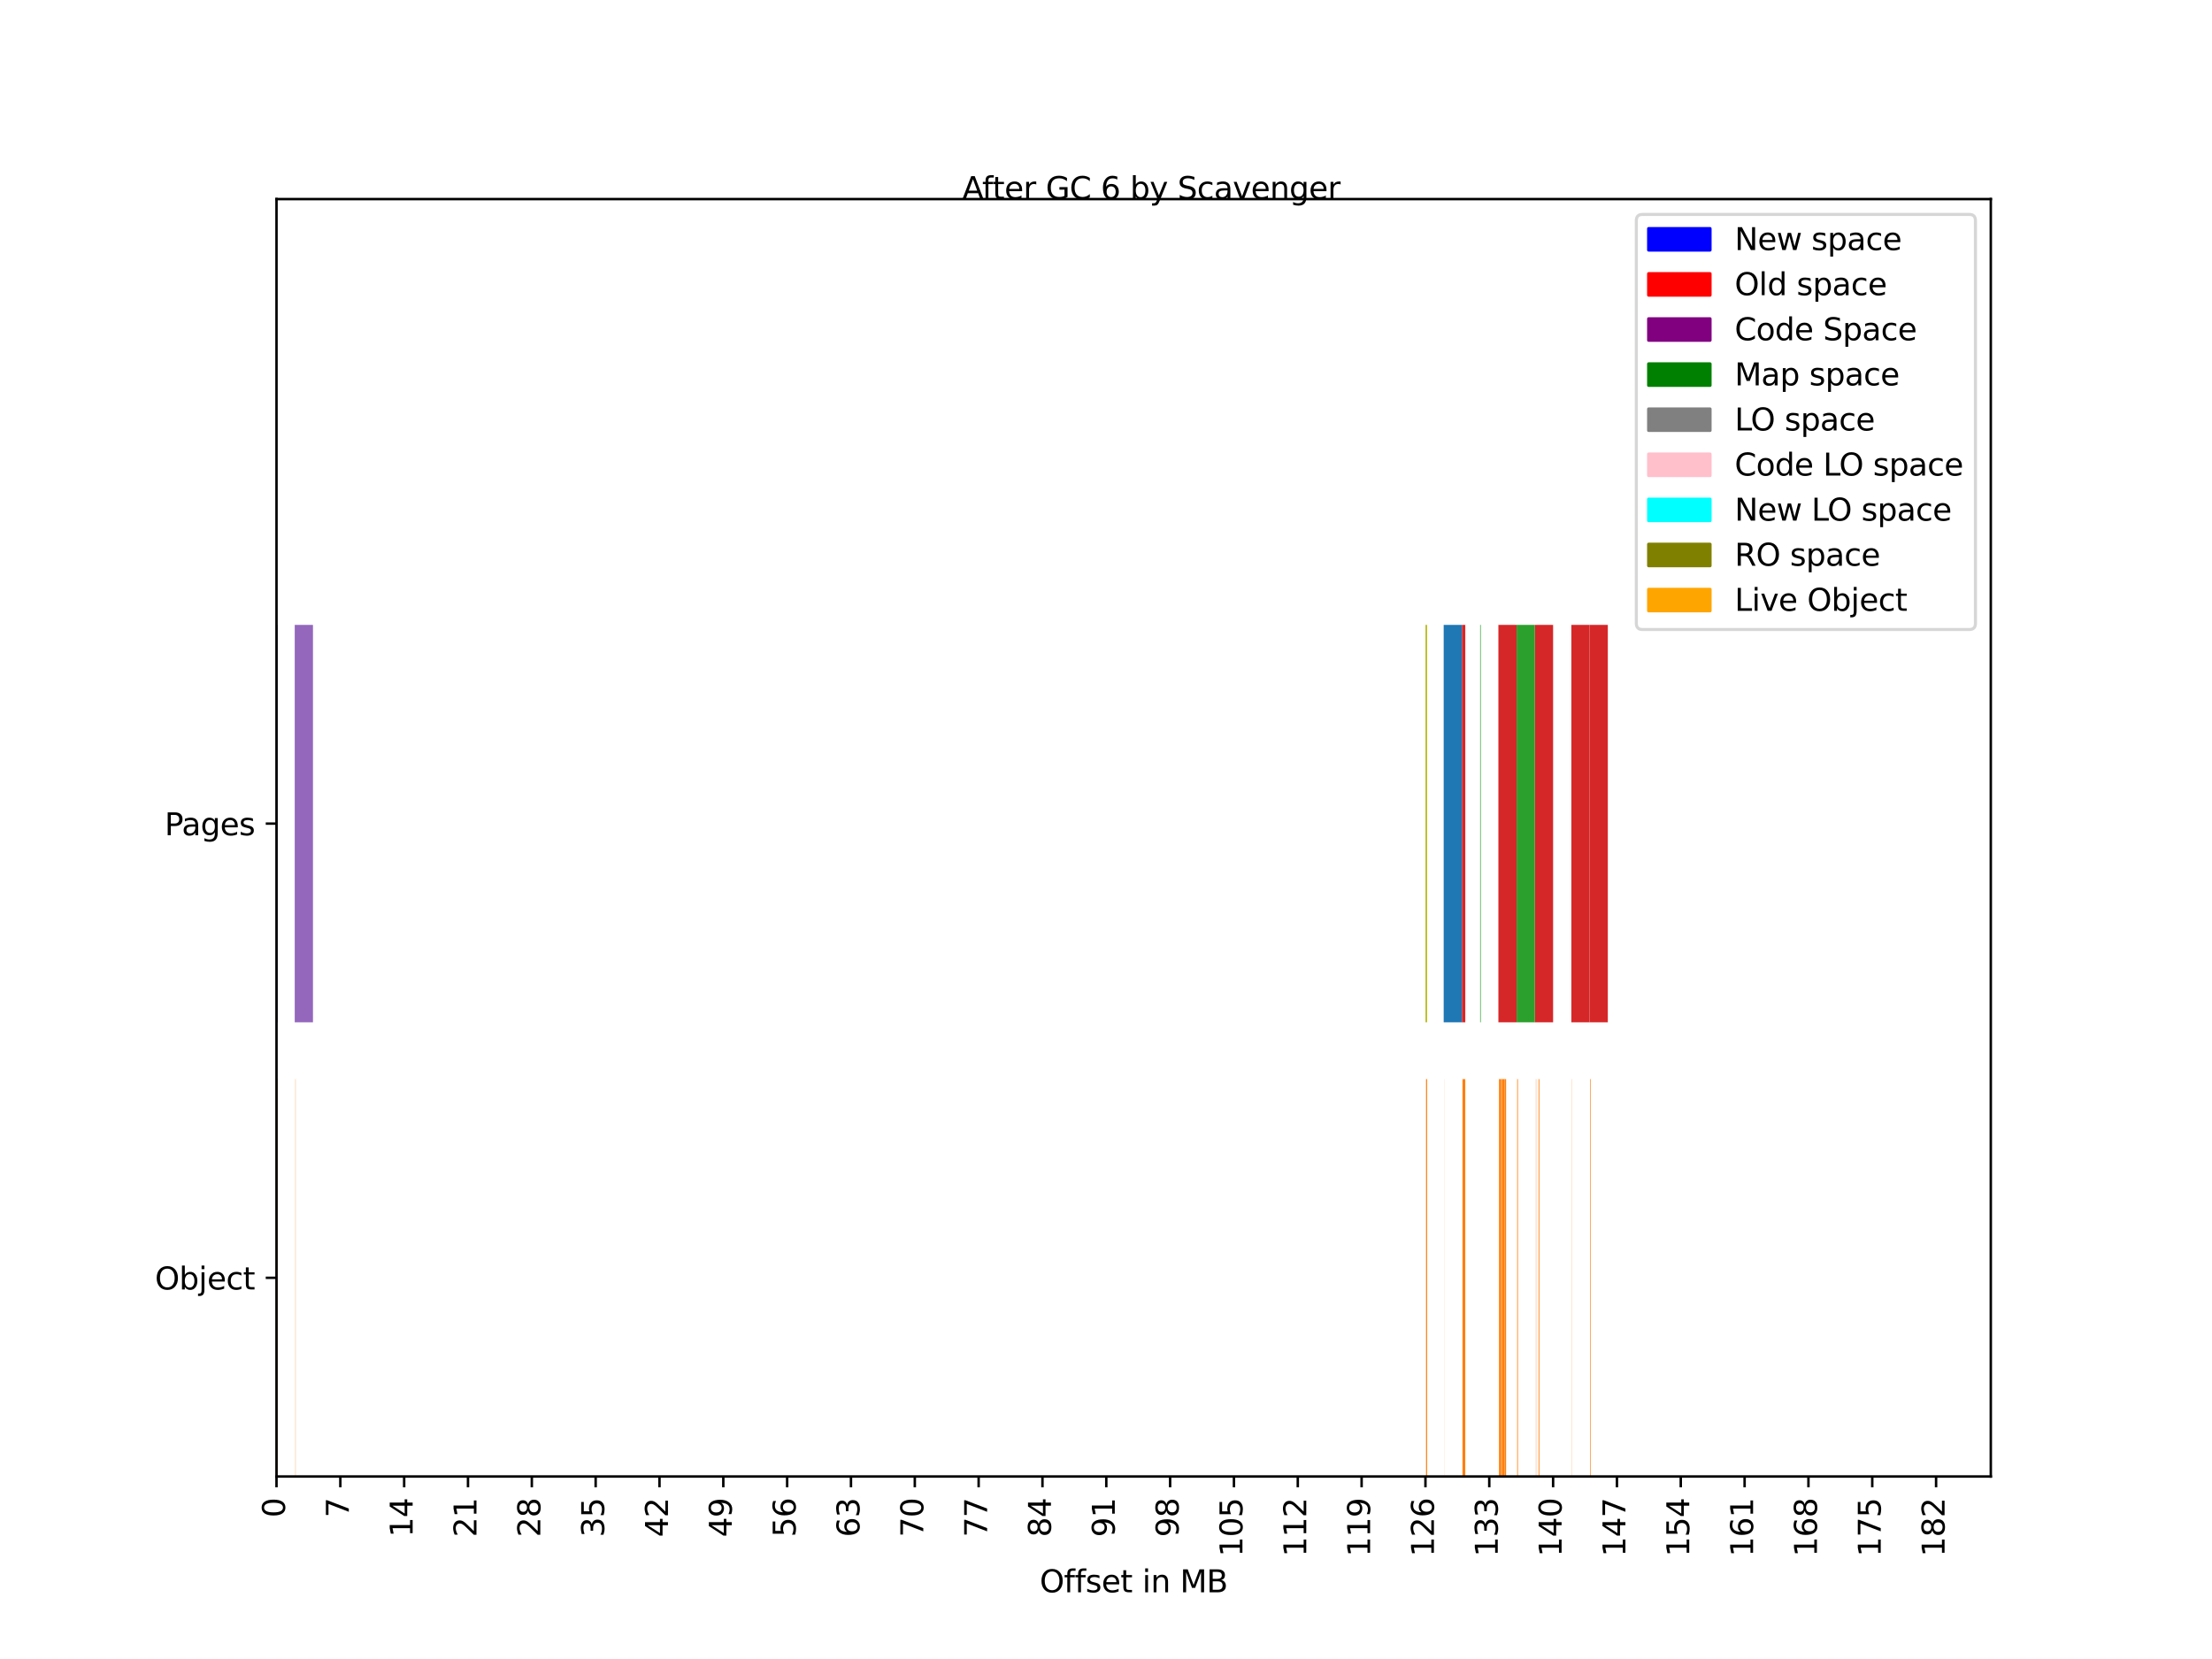 <?xml version="1.0" encoding="utf-8" standalone="no"?>
<!DOCTYPE svg PUBLIC "-//W3C//DTD SVG 1.1//EN"
  "http://www.w3.org/Graphics/SVG/1.1/DTD/svg11.dtd">
<svg height="540pt" version="1.1" viewBox="0 0 720 540" width="720pt" xmlns="http://www.w3.org/2000/svg" xmlns:xlink="http://www.w3.org/1999/xlink">
 <defs>
  <style type="text/css">*{stroke-linecap:butt;stroke-linejoin:round;}</style>
 </defs>
 <g id="figure_1">
  <g id="patch_1">
   <path d="M 0 540 
L 720 540 
L 720 0 
L 0 0 
z
" style="fill:#ffffff;"/>
  </g>
  <g id="axes_1">
   <g id="patch_2">
    <path d="M 90 480.6 
L 648 480.6 
L 648 64.8 
L 90 64.8 
z
" style="fill:#ffffff;"/>
   </g>
   <g id="BrokenBarHCollection_1">
    <path clip-path="url(#pc0396da279)" d="M 469.915 332.76 
L 469.915 203.4 
L 475.851 203.4 
L 475.851 332.76 
L 469.915 332.76 
z
" style="fill:#1f77b4;"/>
   </g>
   <g id="BrokenBarHCollection_2">
    <path clip-path="url(#pc0396da279)" d="M 475.851 332.76 
L 475.851 203.4 
L 476.953 203.4 
L 476.953 332.76 
L 475.851 332.76 
z
" style="fill:#d62728;"/>
    <path clip-path="url(#pc0396da279)" d="M 487.723 332.76 
L 487.723 203.4 
L 493.66 203.4 
L 493.66 332.76 
L 487.723 332.76 
z
" style="fill:#d62728;"/>
    <path clip-path="url(#pc0396da279)" d="M 499.596 332.76 
L 499.596 203.4 
L 505.532 203.4 
L 505.532 332.76 
L 499.596 332.76 
z
" style="fill:#d62728;"/>
    <path clip-path="url(#pc0396da279)" d="M 517.404 332.76 
L 517.404 203.4 
L 523.34 203.4 
L 523.34 332.76 
L 517.404 332.76 
z
" style="fill:#d62728;"/>
    <path clip-path="url(#pc0396da279)" d="M 511.468 332.76 
L 511.468 203.4 
L 517.404 203.4 
L 517.404 332.76 
L 511.468 332.76 
z
" style="fill:#d62728;"/>
   </g>
   <g id="BrokenBarHCollection_3">
    <path clip-path="url(#pc0396da279)" d="M 90 332.76 
L 90 203.4 
L 90.406 203.4 
L 90.406 332.76 
L 90 332.76 
z
" style="fill:#9467bd;"/>
    <path clip-path="url(#pc0396da279)" d="M 95.936 332.76 
L 95.936 203.4 
L 101.872 203.4 
L 101.872 332.76 
L 95.936 332.76 
z
" style="fill:#9467bd;"/>
   </g>
   <g id="BrokenBarHCollection_4">
    <path clip-path="url(#pc0396da279)" d="M 481.787 332.76 
L 481.787 203.4 
L 481.984 203.4 
L 481.984 332.76 
L 481.787 332.76 
z
" style="fill:#2ca02c;"/>
    <path clip-path="url(#pc0396da279)" d="M 493.66 332.76 
L 493.66 203.4 
L 499.596 203.4 
L 499.596 332.76 
L 493.66 332.76 
z
" style="fill:#2ca02c;"/>
   </g>
   <g id="BrokenBarHCollection_5"/>
   <g id="BrokenBarHCollection_6"/>
   <g id="BrokenBarHCollection_7"/>
   <g id="BrokenBarHCollection_8">
    <path clip-path="url(#pc0396da279)" d="M 463.979 332.76 
L 463.979 203.4 
L 464.524 203.4 
L 464.524 332.76 
L 463.979 332.76 
z
" style="fill:#bcbd22;"/>
   </g>
   <g id="BrokenBarHCollection_9">
    <path clip-path="url(#pc0396da279)" d="M 470.1 480.6 
L 470.1 351.24 
L 470.124 351.24 
L 470.124 480.6 
L 470.1 480.6 
z
" style="fill:#ff7f0e;"/>
   </g>
   <g id="BrokenBarHCollection_10">
    <path clip-path="url(#pc0396da279)" d="M 476.037 480.6 
L 476.037 351.24 
L 476.945 351.24 
L 476.945 480.6 
L 476.037 480.6 
z
" style="fill:#ff7f0e;"/>
    <path clip-path="url(#pc0396da279)" d="M 487.909 480.6 
L 487.909 351.24 
L 488.553 351.24 
L 488.553 480.6 
L 487.909 480.6 
z
" style="fill:#ff7f0e;"/>
    <path clip-path="url(#pc0396da279)" d="M 488.552 480.6 
L 488.552 351.24 
L 488.744 351.24 
L 488.744 480.6 
L 488.552 480.6 
z
" style="fill:#ff7f0e;"/>
    <path clip-path="url(#pc0396da279)" d="M 488.744 480.6 
L 488.744 351.24 
L 488.744 351.24 
L 488.744 480.6 
L 488.744 480.6 
z
" style="fill:#ff7f0e;"/>
    <path clip-path="url(#pc0396da279)" d="M 488.744 480.6 
L 488.744 351.24 
L 488.798 351.24 
L 488.798 480.6 
L 488.744 480.6 
z
" style="fill:#ff7f0e;"/>
    <path clip-path="url(#pc0396da279)" d="M 488.799 480.6 
L 488.799 351.24 
L 488.799 351.24 
L 488.799 480.6 
L 488.799 480.6 
z
" style="fill:#ff7f0e;"/>
    <path clip-path="url(#pc0396da279)" d="M 488.799 480.6 
L 488.799 351.24 
L 488.821 351.24 
L 488.821 480.6 
L 488.799 480.6 
z
" style="fill:#ff7f0e;"/>
    <path clip-path="url(#pc0396da279)" d="M 488.822 480.6 
L 488.822 351.24 
L 488.851 351.24 
L 488.851 480.6 
L 488.822 480.6 
z
" style="fill:#ff7f0e;"/>
    <path clip-path="url(#pc0396da279)" d="M 488.851 480.6 
L 488.851 351.24 
L 488.851 351.24 
L 488.851 480.6 
L 488.851 480.6 
z
" style="fill:#ff7f0e;"/>
    <path clip-path="url(#pc0396da279)" d="M 488.851 480.6 
L 488.851 351.24 
L 489.693 351.24 
L 489.693 480.6 
L 488.851 480.6 
z
" style="fill:#ff7f0e;"/>
    <path clip-path="url(#pc0396da279)" d="M 489.694 480.6 
L 489.694 351.24 
L 489.695 351.24 
L 489.695 480.6 
L 489.694 480.6 
z
" style="fill:#ff7f0e;"/>
    <path clip-path="url(#pc0396da279)" d="M 489.694 480.6 
L 489.694 351.24 
L 489.695 351.24 
L 489.695 480.6 
L 489.694 480.6 
z
" style="fill:#ff7f0e;"/>
    <path clip-path="url(#pc0396da279)" d="M 489.694 480.6 
L 489.694 351.24 
L 489.695 351.24 
L 489.695 480.6 
L 489.694 480.6 
z
" style="fill:#ff7f0e;"/>
    <path clip-path="url(#pc0396da279)" d="M 489.694 480.6 
L 489.694 351.24 
L 489.745 351.24 
L 489.745 480.6 
L 489.694 480.6 
z
" style="fill:#ff7f0e;"/>
    <path clip-path="url(#pc0396da279)" d="M 489.744 480.6 
L 489.744 351.24 
L 490.178 351.24 
L 490.178 480.6 
L 489.744 480.6 
z
" style="fill:#ff7f0e;"/>
    <path clip-path="url(#pc0396da279)" d="M 490.178 480.6 
L 490.178 351.24 
L 490.232 351.24 
L 490.232 480.6 
L 490.178 480.6 
z
" style="fill:#ff7f0e;"/>
    <path clip-path="url(#pc0396da279)" d="M 499.781 480.6 
L 499.781 351.24 
L 499.8 351.24 
L 499.8 480.6 
L 499.781 480.6 
z
" style="fill:#ff7f0e;"/>
    <path clip-path="url(#pc0396da279)" d="M 499.874 480.6 
L 499.874 351.24 
L 499.875 351.24 
L 499.875 480.6 
L 499.874 480.6 
z
" style="fill:#ff7f0e;"/>
    <path clip-path="url(#pc0396da279)" d="M 499.874 480.6 
L 499.874 351.24 
L 499.874 351.24 
L 499.874 480.6 
L 499.874 480.6 
z
" style="fill:#ff7f0e;"/>
    <path clip-path="url(#pc0396da279)" d="M 499.874 480.6 
L 499.874 351.24 
L 499.885 351.24 
L 499.885 480.6 
L 499.874 480.6 
z
" style="fill:#ff7f0e;"/>
    <path clip-path="url(#pc0396da279)" d="M 499.967 480.6 
L 499.967 351.24 
L 499.967 351.24 
L 499.967 480.6 
L 499.967 480.6 
z
" style="fill:#ff7f0e;"/>
    <path clip-path="url(#pc0396da279)" d="M 499.967 480.6 
L 499.967 351.24 
L 499.972 351.24 
L 499.972 480.6 
L 499.967 480.6 
z
" style="fill:#ff7f0e;"/>
    <path clip-path="url(#pc0396da279)" d="M 500.06 480.6 
L 500.06 351.24 
L 500.06 351.24 
L 500.06 480.6 
L 500.06 480.6 
z
" style="fill:#ff7f0e;"/>
    <path clip-path="url(#pc0396da279)" d="M 500.06 480.6 
L 500.06 351.24 
L 500.06 351.24 
L 500.06 480.6 
L 500.06 480.6 
z
" style="fill:#ff7f0e;"/>
    <path clip-path="url(#pc0396da279)" d="M 500.06 480.6 
L 500.06 351.24 
L 500.06 351.24 
L 500.06 480.6 
L 500.06 480.6 
z
" style="fill:#ff7f0e;"/>
    <path clip-path="url(#pc0396da279)" d="M 500.06 480.6 
L 500.06 351.24 
L 500.06 351.24 
L 500.06 480.6 
L 500.06 480.6 
z
" style="fill:#ff7f0e;"/>
    <path clip-path="url(#pc0396da279)" d="M 500.062 480.6 
L 500.062 351.24 
L 500.063 351.24 
L 500.063 480.6 
L 500.062 480.6 
z
" style="fill:#ff7f0e;"/>
    <path clip-path="url(#pc0396da279)" d="M 500.062 480.6 
L 500.062 351.24 
L 500.063 351.24 
L 500.063 480.6 
L 500.062 480.6 
z
" style="fill:#ff7f0e;"/>
    <path clip-path="url(#pc0396da279)" d="M 500.062 480.6 
L 500.062 351.24 
L 500.063 351.24 
L 500.063 480.6 
L 500.062 480.6 
z
" style="fill:#ff7f0e;"/>
    <path clip-path="url(#pc0396da279)" d="M 500.062 480.6 
L 500.062 351.24 
L 500.063 351.24 
L 500.063 480.6 
L 500.062 480.6 
z
" style="fill:#ff7f0e;"/>
    <path clip-path="url(#pc0396da279)" d="M 500.062 480.6 
L 500.062 351.24 
L 500.064 351.24 
L 500.064 480.6 
L 500.062 480.6 
z
" style="fill:#ff7f0e;"/>
    <path clip-path="url(#pc0396da279)" d="M 500.065 480.6 
L 500.065 351.24 
L 500.066 351.24 
L 500.066 480.6 
L 500.065 480.6 
z
" style="fill:#ff7f0e;"/>
    <path clip-path="url(#pc0396da279)" d="M 500.065 480.6 
L 500.065 351.24 
L 500.093 351.24 
L 500.093 480.6 
L 500.065 480.6 
z
" style="fill:#ff7f0e;"/>
    <path clip-path="url(#pc0396da279)" d="M 500.152 480.6 
L 500.152 351.24 
L 500.16 351.24 
L 500.16 480.6 
L 500.152 480.6 
z
" style="fill:#ff7f0e;"/>
    <path clip-path="url(#pc0396da279)" d="M 500.158 480.6 
L 500.158 351.24 
L 500.161 351.24 
L 500.161 480.6 
L 500.158 480.6 
z
" style="fill:#ff7f0e;"/>
    <path clip-path="url(#pc0396da279)" d="M 500.251 480.6 
L 500.251 351.24 
L 500.255 351.24 
L 500.255 480.6 
L 500.251 480.6 
z
" style="fill:#ff7f0e;"/>
    <path clip-path="url(#pc0396da279)" d="M 500.344 480.6 
L 500.344 351.24 
L 500.348 351.24 
L 500.348 480.6 
L 500.344 480.6 
z
" style="fill:#ff7f0e;"/>
    <path clip-path="url(#pc0396da279)" d="M 500.436 480.6 
L 500.436 351.24 
L 500.437 351.24 
L 500.437 480.6 
L 500.436 480.6 
z
" style="fill:#ff7f0e;"/>
    <path clip-path="url(#pc0396da279)" d="M 500.439 480.6 
L 500.439 351.24 
L 500.443 351.24 
L 500.443 480.6 
L 500.439 480.6 
z
" style="fill:#ff7f0e;"/>
    <path clip-path="url(#pc0396da279)" d="M 500.529 480.6 
L 500.529 351.24 
L 500.537 351.24 
L 500.537 480.6 
L 500.529 480.6 
z
" style="fill:#ff7f0e;"/>
    <path clip-path="url(#pc0396da279)" d="M 500.622 480.6 
L 500.622 351.24 
L 500.631 351.24 
L 500.631 480.6 
L 500.622 480.6 
z
" style="fill:#ff7f0e;"/>
    <path clip-path="url(#pc0396da279)" d="M 500.715 480.6 
L 500.715 351.24 
L 500.715 351.24 
L 500.715 480.6 
L 500.715 480.6 
z
" style="fill:#ff7f0e;"/>
    <path clip-path="url(#pc0396da279)" d="M 500.715 480.6 
L 500.715 351.24 
L 500.716 351.24 
L 500.716 480.6 
L 500.715 480.6 
z
" style="fill:#ff7f0e;"/>
    <path clip-path="url(#pc0396da279)" d="M 500.807 480.6 
L 500.807 351.24 
L 501.046 351.24 
L 501.046 480.6 
L 500.807 480.6 
z
" style="fill:#ff7f0e;"/>
    <path clip-path="url(#pc0396da279)" d="M 517.59 480.6 
L 517.59 351.24 
L 517.779 351.24 
L 517.779 480.6 
L 517.59 480.6 
z
" style="fill:#ff7f0e;"/>
    <path clip-path="url(#pc0396da279)" d="M 511.654 480.6 
L 511.654 351.24 
L 511.712 351.24 
L 511.712 480.6 
L 511.654 480.6 
z
" style="fill:#ff7f0e;"/>
   </g>
   <g id="BrokenBarHCollection_11">
    <path clip-path="url(#pc0396da279)" d="M 90.209 480.6 
L 90.209 351.24 
L 90.394 351.24 
L 90.394 480.6 
L 90.209 480.6 
z
" style="fill:#ff7f0e;"/>
    <path clip-path="url(#pc0396da279)" d="M 96.145 480.6 
L 96.145 351.24 
L 96.225 351.24 
L 96.225 480.6 
L 96.145 480.6 
z
" style="fill:#ff7f0e;"/>
   </g>
   <g id="BrokenBarHCollection_12">
    <path clip-path="url(#pc0396da279)" d="M 481.973 480.6 
L 481.973 351.24 
L 481.973 351.24 
L 481.973 480.6 
L 481.973 480.6 
z
" style="fill:#ff7f0e;"/>
    <path clip-path="url(#pc0396da279)" d="M 493.845 480.6 
L 493.845 351.24 
L 494.079 351.24 
L 494.079 480.6 
L 493.845 480.6 
z
" style="fill:#ff7f0e;"/>
   </g>
   <g id="BrokenBarHCollection_13"/>
   <g id="BrokenBarHCollection_14"/>
   <g id="BrokenBarHCollection_15"/>
   <g id="BrokenBarHCollection_16">
    <path clip-path="url(#pc0396da279)" d="M 464.164 480.6 
L 464.164 351.24 
L 464.522 351.24 
L 464.522 480.6 
L 464.164 480.6 
z
" style="fill:#ff7f0e;"/>
   </g>
   <g id="matplotlib.axis_1">
    <g id="xtick_1">
     <g id="line2d_1">
      <defs>
       <path d="M 0 0 
L 0 3.5 
" id="m1bd19eb2f2" style="stroke:#000000;stroke-width:0.8;"/>
      </defs>
      <g>
       <use style="stroke:#000000;stroke-width:0.8;" x="90" xlink:href="#m1bd19eb2f2" y="480.6"/>
      </g>
     </g>
     <g id="text_1">
      <!-- 0 -->
      <g transform="translate(92.759 493.962)rotate(-90)scale(0.1 -0.1)">
       <defs>
        <path d="M 2034 4250 
Q 1547 4250 1301 3770 
Q 1056 3291 1056 2328 
Q 1056 1369 1301 889 
Q 1547 409 2034 409 
Q 2525 409 2770 889 
Q 3016 1369 3016 2328 
Q 3016 3291 2770 3770 
Q 2525 4250 2034 4250 
z
M 2034 4750 
Q 2819 4750 3233 4129 
Q 3647 3509 3647 2328 
Q 3647 1150 3233 529 
Q 2819 -91 2034 -91 
Q 1250 -91 836 529 
Q 422 1150 422 2328 
Q 422 3509 836 4129 
Q 1250 4750 2034 4750 
z
" id="DejaVuSans-30" transform="scale(0.016)"/>
       </defs>
       <use xlink:href="#DejaVuSans-30"/>
      </g>
     </g>
    </g>
    <g id="xtick_2">
     <g id="line2d_2">
      <g>
       <use style="stroke:#000000;stroke-width:0.8;" x="110.777" xlink:href="#m1bd19eb2f2" y="480.6"/>
      </g>
     </g>
     <g id="text_2">
      <!-- 7 -->
      <g transform="translate(113.536 493.962)rotate(-90)scale(0.1 -0.1)">
       <defs>
        <path d="M 525 4666 
L 3525 4666 
L 3525 4397 
L 1831 0 
L 1172 0 
L 2766 4134 
L 525 4134 
L 525 4666 
z
" id="DejaVuSans-37" transform="scale(0.016)"/>
       </defs>
       <use xlink:href="#DejaVuSans-37"/>
      </g>
     </g>
    </g>
    <g id="xtick_3">
     <g id="line2d_3">
      <g>
       <use style="stroke:#000000;stroke-width:0.8;" x="131.553" xlink:href="#m1bd19eb2f2" y="480.6"/>
      </g>
     </g>
     <g id="text_3">
      <!-- 14 -->
      <g transform="translate(134.313 500.325)rotate(-90)scale(0.1 -0.1)">
       <defs>
        <path d="M 794 531 
L 1825 531 
L 1825 4091 
L 703 3866 
L 703 4441 
L 1819 4666 
L 2450 4666 
L 2450 531 
L 3481 531 
L 3481 0 
L 794 0 
L 794 531 
z
" id="DejaVuSans-31" transform="scale(0.016)"/>
        <path d="M 2419 4116 
L 825 1625 
L 2419 1625 
L 2419 4116 
z
M 2253 4666 
L 3047 4666 
L 3047 1625 
L 3713 1625 
L 3713 1100 
L 3047 1100 
L 3047 0 
L 2419 0 
L 2419 1100 
L 313 1100 
L 313 1709 
L 2253 4666 
z
" id="DejaVuSans-34" transform="scale(0.016)"/>
       </defs>
       <use xlink:href="#DejaVuSans-31"/>
       <use x="63.623" xlink:href="#DejaVuSans-34"/>
      </g>
     </g>
    </g>
    <g id="xtick_4">
     <g id="line2d_4">
      <g>
       <use style="stroke:#000000;stroke-width:0.8;" x="152.33" xlink:href="#m1bd19eb2f2" y="480.6"/>
      </g>
     </g>
     <g id="text_4">
      <!-- 21 -->
      <g transform="translate(155.089 500.325)rotate(-90)scale(0.1 -0.1)">
       <defs>
        <path d="M 1228 531 
L 3431 531 
L 3431 0 
L 469 0 
L 469 531 
Q 828 903 1448 1529 
Q 2069 2156 2228 2338 
Q 2531 2678 2651 2914 
Q 2772 3150 2772 3378 
Q 2772 3750 2511 3984 
Q 2250 4219 1831 4219 
Q 1534 4219 1204 4116 
Q 875 4013 500 3803 
L 500 4441 
Q 881 4594 1212 4672 
Q 1544 4750 1819 4750 
Q 2544 4750 2975 4387 
Q 3406 4025 3406 3419 
Q 3406 3131 3298 2873 
Q 3191 2616 2906 2266 
Q 2828 2175 2409 1742 
Q 1991 1309 1228 531 
z
" id="DejaVuSans-32" transform="scale(0.016)"/>
       </defs>
       <use xlink:href="#DejaVuSans-32"/>
       <use x="63.623" xlink:href="#DejaVuSans-31"/>
      </g>
     </g>
    </g>
    <g id="xtick_5">
     <g id="line2d_5">
      <g>
       <use style="stroke:#000000;stroke-width:0.8;" x="173.106" xlink:href="#m1bd19eb2f2" y="480.6"/>
      </g>
     </g>
     <g id="text_5">
      <!-- 28 -->
      <g transform="translate(175.866 500.325)rotate(-90)scale(0.1 -0.1)">
       <defs>
        <path d="M 2034 2216 
Q 1584 2216 1326 1975 
Q 1069 1734 1069 1313 
Q 1069 891 1326 650 
Q 1584 409 2034 409 
Q 2484 409 2743 651 
Q 3003 894 3003 1313 
Q 3003 1734 2745 1975 
Q 2488 2216 2034 2216 
z
M 1403 2484 
Q 997 2584 770 2862 
Q 544 3141 544 3541 
Q 544 4100 942 4425 
Q 1341 4750 2034 4750 
Q 2731 4750 3128 4425 
Q 3525 4100 3525 3541 
Q 3525 3141 3298 2862 
Q 3072 2584 2669 2484 
Q 3125 2378 3379 2068 
Q 3634 1759 3634 1313 
Q 3634 634 3220 271 
Q 2806 -91 2034 -91 
Q 1263 -91 848 271 
Q 434 634 434 1313 
Q 434 1759 690 2068 
Q 947 2378 1403 2484 
z
M 1172 3481 
Q 1172 3119 1398 2916 
Q 1625 2713 2034 2713 
Q 2441 2713 2670 2916 
Q 2900 3119 2900 3481 
Q 2900 3844 2670 4047 
Q 2441 4250 2034 4250 
Q 1625 4250 1398 4047 
Q 1172 3844 1172 3481 
z
" id="DejaVuSans-38" transform="scale(0.016)"/>
       </defs>
       <use xlink:href="#DejaVuSans-32"/>
       <use x="63.623" xlink:href="#DejaVuSans-38"/>
      </g>
     </g>
    </g>
    <g id="xtick_6">
     <g id="line2d_6">
      <g>
       <use style="stroke:#000000;stroke-width:0.8;" x="193.883" xlink:href="#m1bd19eb2f2" y="480.6"/>
      </g>
     </g>
     <g id="text_6">
      <!-- 35 -->
      <g transform="translate(196.642 500.325)rotate(-90)scale(0.1 -0.1)">
       <defs>
        <path d="M 2597 2516 
Q 3050 2419 3304 2112 
Q 3559 1806 3559 1356 
Q 3559 666 3084 287 
Q 2609 -91 1734 -91 
Q 1441 -91 1130 -33 
Q 819 25 488 141 
L 488 750 
Q 750 597 1062 519 
Q 1375 441 1716 441 
Q 2309 441 2620 675 
Q 2931 909 2931 1356 
Q 2931 1769 2642 2001 
Q 2353 2234 1838 2234 
L 1294 2234 
L 1294 2753 
L 1863 2753 
Q 2328 2753 2575 2939 
Q 2822 3125 2822 3475 
Q 2822 3834 2567 4026 
Q 2313 4219 1838 4219 
Q 1578 4219 1281 4162 
Q 984 4106 628 3988 
L 628 4550 
Q 988 4650 1302 4700 
Q 1616 4750 1894 4750 
Q 2613 4750 3031 4423 
Q 3450 4097 3450 3541 
Q 3450 3153 3228 2886 
Q 3006 2619 2597 2516 
z
" id="DejaVuSans-33" transform="scale(0.016)"/>
        <path d="M 691 4666 
L 3169 4666 
L 3169 4134 
L 1269 4134 
L 1269 2991 
Q 1406 3038 1543 3061 
Q 1681 3084 1819 3084 
Q 2600 3084 3056 2656 
Q 3513 2228 3513 1497 
Q 3513 744 3044 326 
Q 2575 -91 1722 -91 
Q 1428 -91 1123 -41 
Q 819 9 494 109 
L 494 744 
Q 775 591 1075 516 
Q 1375 441 1709 441 
Q 2250 441 2565 725 
Q 2881 1009 2881 1497 
Q 2881 1984 2565 2268 
Q 2250 2553 1709 2553 
Q 1456 2553 1204 2497 
Q 953 2441 691 2322 
L 691 4666 
z
" id="DejaVuSans-35" transform="scale(0.016)"/>
       </defs>
       <use xlink:href="#DejaVuSans-33"/>
       <use x="63.623" xlink:href="#DejaVuSans-35"/>
      </g>
     </g>
    </g>
    <g id="xtick_7">
     <g id="line2d_7">
      <g>
       <use style="stroke:#000000;stroke-width:0.8;" x="214.66" xlink:href="#m1bd19eb2f2" y="480.6"/>
      </g>
     </g>
     <g id="text_7">
      <!-- 42 -->
      <g transform="translate(217.419 500.325)rotate(-90)scale(0.1 -0.1)">
       <use xlink:href="#DejaVuSans-34"/>
       <use x="63.623" xlink:href="#DejaVuSans-32"/>
      </g>
     </g>
    </g>
    <g id="xtick_8">
     <g id="line2d_8">
      <g>
       <use style="stroke:#000000;stroke-width:0.8;" x="235.436" xlink:href="#m1bd19eb2f2" y="480.6"/>
      </g>
     </g>
     <g id="text_8">
      <!-- 49 -->
      <g transform="translate(238.196 500.325)rotate(-90)scale(0.1 -0.1)">
       <defs>
        <path d="M 703 97 
L 703 672 
Q 941 559 1184 500 
Q 1428 441 1663 441 
Q 2288 441 2617 861 
Q 2947 1281 2994 2138 
Q 2813 1869 2534 1725 
Q 2256 1581 1919 1581 
Q 1219 1581 811 2004 
Q 403 2428 403 3163 
Q 403 3881 828 4315 
Q 1253 4750 1959 4750 
Q 2769 4750 3195 4129 
Q 3622 3509 3622 2328 
Q 3622 1225 3098 567 
Q 2575 -91 1691 -91 
Q 1453 -91 1209 -44 
Q 966 3 703 97 
z
M 1959 2075 
Q 2384 2075 2632 2365 
Q 2881 2656 2881 3163 
Q 2881 3666 2632 3958 
Q 2384 4250 1959 4250 
Q 1534 4250 1286 3958 
Q 1038 3666 1038 3163 
Q 1038 2656 1286 2365 
Q 1534 2075 1959 2075 
z
" id="DejaVuSans-39" transform="scale(0.016)"/>
       </defs>
       <use xlink:href="#DejaVuSans-34"/>
       <use x="63.623" xlink:href="#DejaVuSans-39"/>
      </g>
     </g>
    </g>
    <g id="xtick_9">
     <g id="line2d_9">
      <g>
       <use style="stroke:#000000;stroke-width:0.8;" x="256.213" xlink:href="#m1bd19eb2f2" y="480.6"/>
      </g>
     </g>
     <g id="text_9">
      <!-- 56 -->
      <g transform="translate(258.972 500.325)rotate(-90)scale(0.1 -0.1)">
       <defs>
        <path d="M 2113 2584 
Q 1688 2584 1439 2293 
Q 1191 2003 1191 1497 
Q 1191 994 1439 701 
Q 1688 409 2113 409 
Q 2538 409 2786 701 
Q 3034 994 3034 1497 
Q 3034 2003 2786 2293 
Q 2538 2584 2113 2584 
z
M 3366 4563 
L 3366 3988 
Q 3128 4100 2886 4159 
Q 2644 4219 2406 4219 
Q 1781 4219 1451 3797 
Q 1122 3375 1075 2522 
Q 1259 2794 1537 2939 
Q 1816 3084 2150 3084 
Q 2853 3084 3261 2657 
Q 3669 2231 3669 1497 
Q 3669 778 3244 343 
Q 2819 -91 2113 -91 
Q 1303 -91 875 529 
Q 447 1150 447 2328 
Q 447 3434 972 4092 
Q 1497 4750 2381 4750 
Q 2619 4750 2861 4703 
Q 3103 4656 3366 4563 
z
" id="DejaVuSans-36" transform="scale(0.016)"/>
       </defs>
       <use xlink:href="#DejaVuSans-35"/>
       <use x="63.623" xlink:href="#DejaVuSans-36"/>
      </g>
     </g>
    </g>
    <g id="xtick_10">
     <g id="line2d_10">
      <g>
       <use style="stroke:#000000;stroke-width:0.8;" x="276.989" xlink:href="#m1bd19eb2f2" y="480.6"/>
      </g>
     </g>
     <g id="text_10">
      <!-- 63 -->
      <g transform="translate(279.749 500.325)rotate(-90)scale(0.1 -0.1)">
       <use xlink:href="#DejaVuSans-36"/>
       <use x="63.623" xlink:href="#DejaVuSans-33"/>
      </g>
     </g>
    </g>
    <g id="xtick_11">
     <g id="line2d_11">
      <g>
       <use style="stroke:#000000;stroke-width:0.8;" x="297.766" xlink:href="#m1bd19eb2f2" y="480.6"/>
      </g>
     </g>
     <g id="text_11">
      <!-- 70 -->
      <g transform="translate(300.525 500.325)rotate(-90)scale(0.1 -0.1)">
       <use xlink:href="#DejaVuSans-37"/>
       <use x="63.623" xlink:href="#DejaVuSans-30"/>
      </g>
     </g>
    </g>
    <g id="xtick_12">
     <g id="line2d_12">
      <g>
       <use style="stroke:#000000;stroke-width:0.8;" x="318.543" xlink:href="#m1bd19eb2f2" y="480.6"/>
      </g>
     </g>
     <g id="text_12">
      <!-- 77 -->
      <g transform="translate(321.302 500.325)rotate(-90)scale(0.1 -0.1)">
       <use xlink:href="#DejaVuSans-37"/>
       <use x="63.623" xlink:href="#DejaVuSans-37"/>
      </g>
     </g>
    </g>
    <g id="xtick_13">
     <g id="line2d_13">
      <g>
       <use style="stroke:#000000;stroke-width:0.8;" x="339.319" xlink:href="#m1bd19eb2f2" y="480.6"/>
      </g>
     </g>
     <g id="text_13">
      <!-- 84 -->
      <g transform="translate(342.079 500.325)rotate(-90)scale(0.1 -0.1)">
       <use xlink:href="#DejaVuSans-38"/>
       <use x="63.623" xlink:href="#DejaVuSans-34"/>
      </g>
     </g>
    </g>
    <g id="xtick_14">
     <g id="line2d_14">
      <g>
       <use style="stroke:#000000;stroke-width:0.8;" x="360.096" xlink:href="#m1bd19eb2f2" y="480.6"/>
      </g>
     </g>
     <g id="text_14">
      <!-- 91 -->
      <g transform="translate(362.855 500.325)rotate(-90)scale(0.1 -0.1)">
       <use xlink:href="#DejaVuSans-39"/>
       <use x="63.623" xlink:href="#DejaVuSans-31"/>
      </g>
     </g>
    </g>
    <g id="xtick_15">
     <g id="line2d_15">
      <g>
       <use style="stroke:#000000;stroke-width:0.8;" x="380.872" xlink:href="#m1bd19eb2f2" y="480.6"/>
      </g>
     </g>
     <g id="text_15">
      <!-- 98 -->
      <g transform="translate(383.632 500.325)rotate(-90)scale(0.1 -0.1)">
       <use xlink:href="#DejaVuSans-39"/>
       <use x="63.623" xlink:href="#DejaVuSans-38"/>
      </g>
     </g>
    </g>
    <g id="xtick_16">
     <g id="line2d_16">
      <g>
       <use style="stroke:#000000;stroke-width:0.8;" x="401.649" xlink:href="#m1bd19eb2f2" y="480.6"/>
      </g>
     </g>
     <g id="text_16">
      <!-- 105 -->
      <g transform="translate(404.408 506.688)rotate(-90)scale(0.1 -0.1)">
       <use xlink:href="#DejaVuSans-31"/>
       <use x="63.623" xlink:href="#DejaVuSans-30"/>
       <use x="127.246" xlink:href="#DejaVuSans-35"/>
      </g>
     </g>
    </g>
    <g id="xtick_17">
     <g id="line2d_17">
      <g>
       <use style="stroke:#000000;stroke-width:0.8;" x="422.426" xlink:href="#m1bd19eb2f2" y="480.6"/>
      </g>
     </g>
     <g id="text_17">
      <!-- 112 -->
      <g transform="translate(425.185 506.688)rotate(-90)scale(0.1 -0.1)">
       <use xlink:href="#DejaVuSans-31"/>
       <use x="63.623" xlink:href="#DejaVuSans-31"/>
       <use x="127.246" xlink:href="#DejaVuSans-32"/>
      </g>
     </g>
    </g>
    <g id="xtick_18">
     <g id="line2d_18">
      <g>
       <use style="stroke:#000000;stroke-width:0.8;" x="443.202" xlink:href="#m1bd19eb2f2" y="480.6"/>
      </g>
     </g>
     <g id="text_18">
      <!-- 119 -->
      <g transform="translate(445.962 506.688)rotate(-90)scale(0.1 -0.1)">
       <use xlink:href="#DejaVuSans-31"/>
       <use x="63.623" xlink:href="#DejaVuSans-31"/>
       <use x="127.246" xlink:href="#DejaVuSans-39"/>
      </g>
     </g>
    </g>
    <g id="xtick_19">
     <g id="line2d_19">
      <g>
       <use style="stroke:#000000;stroke-width:0.8;" x="463.979" xlink:href="#m1bd19eb2f2" y="480.6"/>
      </g>
     </g>
     <g id="text_19">
      <!-- 126 -->
      <g transform="translate(466.738 506.688)rotate(-90)scale(0.1 -0.1)">
       <use xlink:href="#DejaVuSans-31"/>
       <use x="63.623" xlink:href="#DejaVuSans-32"/>
       <use x="127.246" xlink:href="#DejaVuSans-36"/>
      </g>
     </g>
    </g>
    <g id="xtick_20">
     <g id="line2d_20">
      <g>
       <use style="stroke:#000000;stroke-width:0.8;" x="484.755" xlink:href="#m1bd19eb2f2" y="480.6"/>
      </g>
     </g>
     <g id="text_20">
      <!-- 133 -->
      <g transform="translate(487.515 506.688)rotate(-90)scale(0.1 -0.1)">
       <use xlink:href="#DejaVuSans-31"/>
       <use x="63.623" xlink:href="#DejaVuSans-33"/>
       <use x="127.246" xlink:href="#DejaVuSans-33"/>
      </g>
     </g>
    </g>
    <g id="xtick_21">
     <g id="line2d_21">
      <g>
       <use style="stroke:#000000;stroke-width:0.8;" x="505.532" xlink:href="#m1bd19eb2f2" y="480.6"/>
      </g>
     </g>
     <g id="text_21">
      <!-- 140 -->
      <g transform="translate(508.291 506.688)rotate(-90)scale(0.1 -0.1)">
       <use xlink:href="#DejaVuSans-31"/>
       <use x="63.623" xlink:href="#DejaVuSans-34"/>
       <use x="127.246" xlink:href="#DejaVuSans-30"/>
      </g>
     </g>
    </g>
    <g id="xtick_22">
     <g id="line2d_22">
      <g>
       <use style="stroke:#000000;stroke-width:0.8;" x="526.309" xlink:href="#m1bd19eb2f2" y="480.6"/>
      </g>
     </g>
     <g id="text_22">
      <!-- 147 -->
      <g transform="translate(529.068 506.688)rotate(-90)scale(0.1 -0.1)">
       <use xlink:href="#DejaVuSans-31"/>
       <use x="63.623" xlink:href="#DejaVuSans-34"/>
       <use x="127.246" xlink:href="#DejaVuSans-37"/>
      </g>
     </g>
    </g>
    <g id="xtick_23">
     <g id="line2d_23">
      <g>
       <use style="stroke:#000000;stroke-width:0.8;" x="547.085" xlink:href="#m1bd19eb2f2" y="480.6"/>
      </g>
     </g>
     <g id="text_23">
      <!-- 154 -->
      <g transform="translate(549.844 506.688)rotate(-90)scale(0.1 -0.1)">
       <use xlink:href="#DejaVuSans-31"/>
       <use x="63.623" xlink:href="#DejaVuSans-35"/>
       <use x="127.246" xlink:href="#DejaVuSans-34"/>
      </g>
     </g>
    </g>
    <g id="xtick_24">
     <g id="line2d_24">
      <g>
       <use style="stroke:#000000;stroke-width:0.8;" x="567.862" xlink:href="#m1bd19eb2f2" y="480.6"/>
      </g>
     </g>
     <g id="text_24">
      <!-- 161 -->
      <g transform="translate(570.621 506.688)rotate(-90)scale(0.1 -0.1)">
       <use xlink:href="#DejaVuSans-31"/>
       <use x="63.623" xlink:href="#DejaVuSans-36"/>
       <use x="127.246" xlink:href="#DejaVuSans-31"/>
      </g>
     </g>
    </g>
    <g id="xtick_25">
     <g id="line2d_25">
      <g>
       <use style="stroke:#000000;stroke-width:0.8;" x="588.638" xlink:href="#m1bd19eb2f2" y="480.6"/>
      </g>
     </g>
     <g id="text_25">
      <!-- 168 -->
      <g transform="translate(591.398 506.688)rotate(-90)scale(0.1 -0.1)">
       <use xlink:href="#DejaVuSans-31"/>
       <use x="63.623" xlink:href="#DejaVuSans-36"/>
       <use x="127.246" xlink:href="#DejaVuSans-38"/>
      </g>
     </g>
    </g>
    <g id="xtick_26">
     <g id="line2d_26">
      <g>
       <use style="stroke:#000000;stroke-width:0.8;" x="609.415" xlink:href="#m1bd19eb2f2" y="480.6"/>
      </g>
     </g>
     <g id="text_26">
      <!-- 175 -->
      <g transform="translate(612.174 506.688)rotate(-90)scale(0.1 -0.1)">
       <use xlink:href="#DejaVuSans-31"/>
       <use x="63.623" xlink:href="#DejaVuSans-37"/>
       <use x="127.246" xlink:href="#DejaVuSans-35"/>
      </g>
     </g>
    </g>
    <g id="xtick_27">
     <g id="line2d_27">
      <g>
       <use style="stroke:#000000;stroke-width:0.8;" x="630.191" xlink:href="#m1bd19eb2f2" y="480.6"/>
      </g>
     </g>
     <g id="text_27">
      <!-- 182 -->
      <g transform="translate(632.951 506.688)rotate(-90)scale(0.1 -0.1)">
       <use xlink:href="#DejaVuSans-31"/>
       <use x="63.623" xlink:href="#DejaVuSans-38"/>
       <use x="127.246" xlink:href="#DejaVuSans-32"/>
      </g>
     </g>
    </g>
    <g id="text_28">
     <!-- Offset in MB -->
     <g transform="translate(338.422 518.286)scale(0.1 -0.1)">
      <defs>
       <path d="M 2522 4238 
Q 1834 4238 1429 3725 
Q 1025 3213 1025 2328 
Q 1025 1447 1429 934 
Q 1834 422 2522 422 
Q 3209 422 3611 934 
Q 4013 1447 4013 2328 
Q 4013 3213 3611 3725 
Q 3209 4238 2522 4238 
z
M 2522 4750 
Q 3503 4750 4090 4092 
Q 4678 3434 4678 2328 
Q 4678 1225 4090 567 
Q 3503 -91 2522 -91 
Q 1538 -91 948 565 
Q 359 1222 359 2328 
Q 359 3434 948 4092 
Q 1538 4750 2522 4750 
z
" id="DejaVuSans-4f" transform="scale(0.016)"/>
       <path d="M 2375 4863 
L 2375 4384 
L 1825 4384 
Q 1516 4384 1395 4259 
Q 1275 4134 1275 3809 
L 1275 3500 
L 2222 3500 
L 2222 3053 
L 1275 3053 
L 1275 0 
L 697 0 
L 697 3053 
L 147 3053 
L 147 3500 
L 697 3500 
L 697 3744 
Q 697 4328 969 4595 
Q 1241 4863 1831 4863 
L 2375 4863 
z
" id="DejaVuSans-66" transform="scale(0.016)"/>
       <path d="M 2834 3397 
L 2834 2853 
Q 2591 2978 2328 3040 
Q 2066 3103 1784 3103 
Q 1356 3103 1142 2972 
Q 928 2841 928 2578 
Q 928 2378 1081 2264 
Q 1234 2150 1697 2047 
L 1894 2003 
Q 2506 1872 2764 1633 
Q 3022 1394 3022 966 
Q 3022 478 2636 193 
Q 2250 -91 1575 -91 
Q 1294 -91 989 -36 
Q 684 19 347 128 
L 347 722 
Q 666 556 975 473 
Q 1284 391 1588 391 
Q 1994 391 2212 530 
Q 2431 669 2431 922 
Q 2431 1156 2273 1281 
Q 2116 1406 1581 1522 
L 1381 1569 
Q 847 1681 609 1914 
Q 372 2147 372 2553 
Q 372 3047 722 3315 
Q 1072 3584 1716 3584 
Q 2034 3584 2315 3537 
Q 2597 3491 2834 3397 
z
" id="DejaVuSans-73" transform="scale(0.016)"/>
       <path d="M 3597 1894 
L 3597 1613 
L 953 1613 
Q 991 1019 1311 708 
Q 1631 397 2203 397 
Q 2534 397 2845 478 
Q 3156 559 3463 722 
L 3463 178 
Q 3153 47 2828 -22 
Q 2503 -91 2169 -91 
Q 1331 -91 842 396 
Q 353 884 353 1716 
Q 353 2575 817 3079 
Q 1281 3584 2069 3584 
Q 2775 3584 3186 3129 
Q 3597 2675 3597 1894 
z
M 3022 2063 
Q 3016 2534 2758 2815 
Q 2500 3097 2075 3097 
Q 1594 3097 1305 2825 
Q 1016 2553 972 2059 
L 3022 2063 
z
" id="DejaVuSans-65" transform="scale(0.016)"/>
       <path d="M 1172 4494 
L 1172 3500 
L 2356 3500 
L 2356 3053 
L 1172 3053 
L 1172 1153 
Q 1172 725 1289 603 
Q 1406 481 1766 481 
L 2356 481 
L 2356 0 
L 1766 0 
Q 1100 0 847 248 
Q 594 497 594 1153 
L 594 3053 
L 172 3053 
L 172 3500 
L 594 3500 
L 594 4494 
L 1172 4494 
z
" id="DejaVuSans-74" transform="scale(0.016)"/>
       <path id="DejaVuSans-20" transform="scale(0.016)"/>
       <path d="M 603 3500 
L 1178 3500 
L 1178 0 
L 603 0 
L 603 3500 
z
M 603 4863 
L 1178 4863 
L 1178 4134 
L 603 4134 
L 603 4863 
z
" id="DejaVuSans-69" transform="scale(0.016)"/>
       <path d="M 3513 2113 
L 3513 0 
L 2938 0 
L 2938 2094 
Q 2938 2591 2744 2837 
Q 2550 3084 2163 3084 
Q 1697 3084 1428 2787 
Q 1159 2491 1159 1978 
L 1159 0 
L 581 0 
L 581 3500 
L 1159 3500 
L 1159 2956 
Q 1366 3272 1645 3428 
Q 1925 3584 2291 3584 
Q 2894 3584 3203 3211 
Q 3513 2838 3513 2113 
z
" id="DejaVuSans-6e" transform="scale(0.016)"/>
       <path d="M 628 4666 
L 1569 4666 
L 2759 1491 
L 3956 4666 
L 4897 4666 
L 4897 0 
L 4281 0 
L 4281 4097 
L 3078 897 
L 2444 897 
L 1241 4097 
L 1241 0 
L 628 0 
L 628 4666 
z
" id="DejaVuSans-4d" transform="scale(0.016)"/>
       <path d="M 1259 2228 
L 1259 519 
L 2272 519 
Q 2781 519 3026 730 
Q 3272 941 3272 1375 
Q 3272 1813 3026 2020 
Q 2781 2228 2272 2228 
L 1259 2228 
z
M 1259 4147 
L 1259 2741 
L 2194 2741 
Q 2656 2741 2882 2914 
Q 3109 3088 3109 3444 
Q 3109 3797 2882 3972 
Q 2656 4147 2194 4147 
L 1259 4147 
z
M 628 4666 
L 2241 4666 
Q 2963 4666 3353 4366 
Q 3744 4066 3744 3513 
Q 3744 3084 3544 2831 
Q 3344 2578 2956 2516 
Q 3422 2416 3680 2098 
Q 3938 1781 3938 1306 
Q 3938 681 3513 340 
Q 3088 0 2303 0 
L 628 0 
L 628 4666 
z
" id="DejaVuSans-42" transform="scale(0.016)"/>
      </defs>
      <use xlink:href="#DejaVuSans-4f"/>
      <use x="78.711" xlink:href="#DejaVuSans-66"/>
      <use x="113.916" xlink:href="#DejaVuSans-66"/>
      <use x="149.121" xlink:href="#DejaVuSans-73"/>
      <use x="201.221" xlink:href="#DejaVuSans-65"/>
      <use x="262.744" xlink:href="#DejaVuSans-74"/>
      <use x="301.953" xlink:href="#DejaVuSans-20"/>
      <use x="333.74" xlink:href="#DejaVuSans-69"/>
      <use x="361.523" xlink:href="#DejaVuSans-6e"/>
      <use x="424.902" xlink:href="#DejaVuSans-20"/>
      <use x="456.689" xlink:href="#DejaVuSans-4d"/>
      <use x="542.969" xlink:href="#DejaVuSans-42"/>
     </g>
    </g>
   </g>
   <g id="matplotlib.axis_2">
    <g id="ytick_1">
     <g id="line2d_28">
      <defs>
       <path d="M 0 0 
L -3.5 0 
" id="mf9cd7749a0" style="stroke:#000000;stroke-width:0.8;"/>
      </defs>
      <g>
       <use style="stroke:#000000;stroke-width:0.8;" x="90" xlink:href="#mf9cd7749a0" y="415.92"/>
      </g>
     </g>
     <g id="text_29">
      <!-- Object -->
      <g transform="translate(50.43 419.719)scale(0.1 -0.1)">
       <defs>
        <path d="M 3116 1747 
Q 3116 2381 2855 2742 
Q 2594 3103 2138 3103 
Q 1681 3103 1420 2742 
Q 1159 2381 1159 1747 
Q 1159 1113 1420 752 
Q 1681 391 2138 391 
Q 2594 391 2855 752 
Q 3116 1113 3116 1747 
z
M 1159 2969 
Q 1341 3281 1617 3432 
Q 1894 3584 2278 3584 
Q 2916 3584 3314 3078 
Q 3713 2572 3713 1747 
Q 3713 922 3314 415 
Q 2916 -91 2278 -91 
Q 1894 -91 1617 61 
Q 1341 213 1159 525 
L 1159 0 
L 581 0 
L 581 4863 
L 1159 4863 
L 1159 2969 
z
" id="DejaVuSans-62" transform="scale(0.016)"/>
        <path d="M 603 3500 
L 1178 3500 
L 1178 -63 
Q 1178 -731 923 -1031 
Q 669 -1331 103 -1331 
L -116 -1331 
L -116 -844 
L 38 -844 
Q 366 -844 484 -692 
Q 603 -541 603 -63 
L 603 3500 
z
M 603 4863 
L 1178 4863 
L 1178 4134 
L 603 4134 
L 603 4863 
z
" id="DejaVuSans-6a" transform="scale(0.016)"/>
        <path d="M 3122 3366 
L 3122 2828 
Q 2878 2963 2633 3030 
Q 2388 3097 2138 3097 
Q 1578 3097 1268 2742 
Q 959 2388 959 1747 
Q 959 1106 1268 751 
Q 1578 397 2138 397 
Q 2388 397 2633 464 
Q 2878 531 3122 666 
L 3122 134 
Q 2881 22 2623 -34 
Q 2366 -91 2075 -91 
Q 1284 -91 818 406 
Q 353 903 353 1747 
Q 353 2603 823 3093 
Q 1294 3584 2113 3584 
Q 2378 3584 2631 3529 
Q 2884 3475 3122 3366 
z
" id="DejaVuSans-63" transform="scale(0.016)"/>
       </defs>
       <use xlink:href="#DejaVuSans-4f"/>
       <use x="78.711" xlink:href="#DejaVuSans-62"/>
       <use x="142.188" xlink:href="#DejaVuSans-6a"/>
       <use x="169.971" xlink:href="#DejaVuSans-65"/>
       <use x="231.494" xlink:href="#DejaVuSans-63"/>
       <use x="286.475" xlink:href="#DejaVuSans-74"/>
      </g>
     </g>
    </g>
    <g id="ytick_2">
     <g id="line2d_29">
      <g>
       <use style="stroke:#000000;stroke-width:0.8;" x="90" xlink:href="#mf9cd7749a0" y="268.08"/>
      </g>
     </g>
     <g id="text_30">
      <!-- Pages -->
      <g transform="translate(53.581 271.879)scale(0.1 -0.1)">
       <defs>
        <path d="M 1259 4147 
L 1259 2394 
L 2053 2394 
Q 2494 2394 2734 2622 
Q 2975 2850 2975 3272 
Q 2975 3691 2734 3919 
Q 2494 4147 2053 4147 
L 1259 4147 
z
M 628 4666 
L 2053 4666 
Q 2838 4666 3239 4311 
Q 3641 3956 3641 3272 
Q 3641 2581 3239 2228 
Q 2838 1875 2053 1875 
L 1259 1875 
L 1259 0 
L 628 0 
L 628 4666 
z
" id="DejaVuSans-50" transform="scale(0.016)"/>
        <path d="M 2194 1759 
Q 1497 1759 1228 1600 
Q 959 1441 959 1056 
Q 959 750 1161 570 
Q 1363 391 1709 391 
Q 2188 391 2477 730 
Q 2766 1069 2766 1631 
L 2766 1759 
L 2194 1759 
z
M 3341 1997 
L 3341 0 
L 2766 0 
L 2766 531 
Q 2569 213 2275 61 
Q 1981 -91 1556 -91 
Q 1019 -91 701 211 
Q 384 513 384 1019 
Q 384 1609 779 1909 
Q 1175 2209 1959 2209 
L 2766 2209 
L 2766 2266 
Q 2766 2663 2505 2880 
Q 2244 3097 1772 3097 
Q 1472 3097 1187 3025 
Q 903 2953 641 2809 
L 641 3341 
Q 956 3463 1253 3523 
Q 1550 3584 1831 3584 
Q 2591 3584 2966 3190 
Q 3341 2797 3341 1997 
z
" id="DejaVuSans-61" transform="scale(0.016)"/>
        <path d="M 2906 1791 
Q 2906 2416 2648 2759 
Q 2391 3103 1925 3103 
Q 1463 3103 1205 2759 
Q 947 2416 947 1791 
Q 947 1169 1205 825 
Q 1463 481 1925 481 
Q 2391 481 2648 825 
Q 2906 1169 2906 1791 
z
M 3481 434 
Q 3481 -459 3084 -895 
Q 2688 -1331 1869 -1331 
Q 1566 -1331 1297 -1286 
Q 1028 -1241 775 -1147 
L 775 -588 
Q 1028 -725 1275 -790 
Q 1522 -856 1778 -856 
Q 2344 -856 2625 -561 
Q 2906 -266 2906 331 
L 2906 616 
Q 2728 306 2450 153 
Q 2172 0 1784 0 
Q 1141 0 747 490 
Q 353 981 353 1791 
Q 353 2603 747 3093 
Q 1141 3584 1784 3584 
Q 2172 3584 2450 3431 
Q 2728 3278 2906 2969 
L 2906 3500 
L 3481 3500 
L 3481 434 
z
" id="DejaVuSans-67" transform="scale(0.016)"/>
       </defs>
       <use xlink:href="#DejaVuSans-50"/>
       <use x="55.803" xlink:href="#DejaVuSans-61"/>
       <use x="117.082" xlink:href="#DejaVuSans-67"/>
       <use x="180.559" xlink:href="#DejaVuSans-65"/>
       <use x="242.082" xlink:href="#DejaVuSans-73"/>
      </g>
     </g>
    </g>
   </g>
   <g id="patch_3">
    <path d="M 90 480.6 
L 90 64.8 
" style="fill:none;stroke:#000000;stroke-linecap:square;stroke-linejoin:miter;stroke-width:0.8;"/>
   </g>
   <g id="patch_4">
    <path d="M 648 480.6 
L 648 64.8 
" style="fill:none;stroke:#000000;stroke-linecap:square;stroke-linejoin:miter;stroke-width:0.8;"/>
   </g>
   <g id="patch_5">
    <path d="M 90 480.6 
L 648 480.6 
" style="fill:none;stroke:#000000;stroke-linecap:square;stroke-linejoin:miter;stroke-width:0.8;"/>
   </g>
   <g id="patch_6">
    <path d="M 90 64.8 
L 648 64.8 
" style="fill:none;stroke:#000000;stroke-linecap:square;stroke-linejoin:miter;stroke-width:0.8;"/>
   </g>
   <g id="text_31">
    <!-- After GC 6 by Scavenger -->
    <g transform="translate(313.2 64.8)scale(0.1 -0.1)">
     <defs>
      <path d="M 2188 4044 
L 1331 1722 
L 3047 1722 
L 2188 4044 
z
M 1831 4666 
L 2547 4666 
L 4325 0 
L 3669 0 
L 3244 1197 
L 1141 1197 
L 716 0 
L 50 0 
L 1831 4666 
z
" id="DejaVuSans-41" transform="scale(0.016)"/>
      <path d="M 2631 2963 
Q 2534 3019 2420 3045 
Q 2306 3072 2169 3072 
Q 1681 3072 1420 2755 
Q 1159 2438 1159 1844 
L 1159 0 
L 581 0 
L 581 3500 
L 1159 3500 
L 1159 2956 
Q 1341 3275 1631 3429 
Q 1922 3584 2338 3584 
Q 2397 3584 2469 3576 
Q 2541 3569 2628 3553 
L 2631 2963 
z
" id="DejaVuSans-72" transform="scale(0.016)"/>
      <path d="M 3809 666 
L 3809 1919 
L 2778 1919 
L 2778 2438 
L 4434 2438 
L 4434 434 
Q 4069 175 3628 42 
Q 3188 -91 2688 -91 
Q 1594 -91 976 548 
Q 359 1188 359 2328 
Q 359 3472 976 4111 
Q 1594 4750 2688 4750 
Q 3144 4750 3555 4637 
Q 3966 4525 4313 4306 
L 4313 3634 
Q 3963 3931 3569 4081 
Q 3175 4231 2741 4231 
Q 1884 4231 1454 3753 
Q 1025 3275 1025 2328 
Q 1025 1384 1454 906 
Q 1884 428 2741 428 
Q 3075 428 3337 486 
Q 3600 544 3809 666 
z
" id="DejaVuSans-47" transform="scale(0.016)"/>
      <path d="M 4122 4306 
L 4122 3641 
Q 3803 3938 3442 4084 
Q 3081 4231 2675 4231 
Q 1875 4231 1450 3742 
Q 1025 3253 1025 2328 
Q 1025 1406 1450 917 
Q 1875 428 2675 428 
Q 3081 428 3442 575 
Q 3803 722 4122 1019 
L 4122 359 
Q 3791 134 3420 21 
Q 3050 -91 2638 -91 
Q 1578 -91 968 557 
Q 359 1206 359 2328 
Q 359 3453 968 4101 
Q 1578 4750 2638 4750 
Q 3056 4750 3426 4639 
Q 3797 4528 4122 4306 
z
" id="DejaVuSans-43" transform="scale(0.016)"/>
      <path d="M 2059 -325 
Q 1816 -950 1584 -1140 
Q 1353 -1331 966 -1331 
L 506 -1331 
L 506 -850 
L 844 -850 
Q 1081 -850 1212 -737 
Q 1344 -625 1503 -206 
L 1606 56 
L 191 3500 
L 800 3500 
L 1894 763 
L 2988 3500 
L 3597 3500 
L 2059 -325 
z
" id="DejaVuSans-79" transform="scale(0.016)"/>
      <path d="M 3425 4513 
L 3425 3897 
Q 3066 4069 2747 4153 
Q 2428 4238 2131 4238 
Q 1616 4238 1336 4038 
Q 1056 3838 1056 3469 
Q 1056 3159 1242 3001 
Q 1428 2844 1947 2747 
L 2328 2669 
Q 3034 2534 3370 2195 
Q 3706 1856 3706 1288 
Q 3706 609 3251 259 
Q 2797 -91 1919 -91 
Q 1588 -91 1214 -16 
Q 841 59 441 206 
L 441 856 
Q 825 641 1194 531 
Q 1563 422 1919 422 
Q 2459 422 2753 634 
Q 3047 847 3047 1241 
Q 3047 1584 2836 1778 
Q 2625 1972 2144 2069 
L 1759 2144 
Q 1053 2284 737 2584 
Q 422 2884 422 3419 
Q 422 4038 858 4394 
Q 1294 4750 2059 4750 
Q 2388 4750 2728 4690 
Q 3069 4631 3425 4513 
z
" id="DejaVuSans-53" transform="scale(0.016)"/>
      <path d="M 191 3500 
L 800 3500 
L 1894 563 
L 2988 3500 
L 3597 3500 
L 2284 0 
L 1503 0 
L 191 3500 
z
" id="DejaVuSans-76" transform="scale(0.016)"/>
     </defs>
     <use xlink:href="#DejaVuSans-41"/>
     <use x="64.783" xlink:href="#DejaVuSans-66"/>
     <use x="98.238" xlink:href="#DejaVuSans-74"/>
     <use x="137.447" xlink:href="#DejaVuSans-65"/>
     <use x="198.971" xlink:href="#DejaVuSans-72"/>
     <use x="240.084" xlink:href="#DejaVuSans-20"/>
     <use x="271.871" xlink:href="#DejaVuSans-47"/>
     <use x="349.361" xlink:href="#DejaVuSans-43"/>
     <use x="419.186" xlink:href="#DejaVuSans-20"/>
     <use x="450.973" xlink:href="#DejaVuSans-36"/>
     <use x="514.596" xlink:href="#DejaVuSans-20"/>
     <use x="546.383" xlink:href="#DejaVuSans-62"/>
     <use x="609.859" xlink:href="#DejaVuSans-79"/>
     <use x="669.039" xlink:href="#DejaVuSans-20"/>
     <use x="700.826" xlink:href="#DejaVuSans-53"/>
     <use x="764.303" xlink:href="#DejaVuSans-63"/>
     <use x="819.283" xlink:href="#DejaVuSans-61"/>
     <use x="880.562" xlink:href="#DejaVuSans-76"/>
     <use x="939.742" xlink:href="#DejaVuSans-65"/>
     <use x="1001.266" xlink:href="#DejaVuSans-6e"/>
     <use x="1064.645" xlink:href="#DejaVuSans-67"/>
     <use x="1128.121" xlink:href="#DejaVuSans-65"/>
     <use x="1189.645" xlink:href="#DejaVuSans-72"/>
    </g>
   </g>
   <g id="legend_1">
    <g id="patch_7">
     <path d="M 534.622 204.903 
L 641 204.903 
Q 643 204.903 643 202.903 
L 643 71.8 
Q 643 69.8 641 69.8 
L 534.622 69.8 
Q 532.622 69.8 532.622 71.8 
L 532.622 202.903 
Q 532.622 204.903 534.622 204.903 
z
" style="fill:#ffffff;opacity:0.8;stroke:#cccccc;stroke-linejoin:miter;"/>
    </g>
    <g id="patch_8">
     <path d="M 536.622 81.398 
L 556.622 81.398 
L 556.622 74.398 
L 536.622 74.398 
z
" style="fill:#0000ff;stroke:#0000ff;stroke-linejoin:miter;"/>
    </g>
    <g id="text_32">
     <!-- New space -->
     <g transform="translate(564.622 81.398)scale(0.1 -0.1)">
      <defs>
       <path d="M 628 4666 
L 1478 4666 
L 3547 763 
L 3547 4666 
L 4159 4666 
L 4159 0 
L 3309 0 
L 1241 3903 
L 1241 0 
L 628 0 
L 628 4666 
z
" id="DejaVuSans-4e" transform="scale(0.016)"/>
       <path d="M 269 3500 
L 844 3500 
L 1563 769 
L 2278 3500 
L 2956 3500 
L 3675 769 
L 4391 3500 
L 4966 3500 
L 4050 0 
L 3372 0 
L 2619 2869 
L 1863 0 
L 1184 0 
L 269 3500 
z
" id="DejaVuSans-77" transform="scale(0.016)"/>
       <path d="M 1159 525 
L 1159 -1331 
L 581 -1331 
L 581 3500 
L 1159 3500 
L 1159 2969 
Q 1341 3281 1617 3432 
Q 1894 3584 2278 3584 
Q 2916 3584 3314 3078 
Q 3713 2572 3713 1747 
Q 3713 922 3314 415 
Q 2916 -91 2278 -91 
Q 1894 -91 1617 61 
Q 1341 213 1159 525 
z
M 3116 1747 
Q 3116 2381 2855 2742 
Q 2594 3103 2138 3103 
Q 1681 3103 1420 2742 
Q 1159 2381 1159 1747 
Q 1159 1113 1420 752 
Q 1681 391 2138 391 
Q 2594 391 2855 752 
Q 3116 1113 3116 1747 
z
" id="DejaVuSans-70" transform="scale(0.016)"/>
      </defs>
      <use xlink:href="#DejaVuSans-4e"/>
      <use x="74.805" xlink:href="#DejaVuSans-65"/>
      <use x="136.328" xlink:href="#DejaVuSans-77"/>
      <use x="218.115" xlink:href="#DejaVuSans-20"/>
      <use x="249.902" xlink:href="#DejaVuSans-73"/>
      <use x="302.002" xlink:href="#DejaVuSans-70"/>
      <use x="365.479" xlink:href="#DejaVuSans-61"/>
      <use x="426.758" xlink:href="#DejaVuSans-63"/>
      <use x="481.738" xlink:href="#DejaVuSans-65"/>
     </g>
    </g>
    <g id="patch_9">
     <path d="M 536.622 96.077 
L 556.622 96.077 
L 556.622 89.077 
L 536.622 89.077 
z
" style="fill:#ff0000;stroke:#ff0000;stroke-linejoin:miter;"/>
    </g>
    <g id="text_33">
     <!-- Old space -->
     <g transform="translate(564.622 96.077)scale(0.1 -0.1)">
      <defs>
       <path d="M 603 4863 
L 1178 4863 
L 1178 0 
L 603 0 
L 603 4863 
z
" id="DejaVuSans-6c" transform="scale(0.016)"/>
       <path d="M 2906 2969 
L 2906 4863 
L 3481 4863 
L 3481 0 
L 2906 0 
L 2906 525 
Q 2725 213 2448 61 
Q 2172 -91 1784 -91 
Q 1150 -91 751 415 
Q 353 922 353 1747 
Q 353 2572 751 3078 
Q 1150 3584 1784 3584 
Q 2172 3584 2448 3432 
Q 2725 3281 2906 2969 
z
M 947 1747 
Q 947 1113 1208 752 
Q 1469 391 1925 391 
Q 2381 391 2643 752 
Q 2906 1113 2906 1747 
Q 2906 2381 2643 2742 
Q 2381 3103 1925 3103 
Q 1469 3103 1208 2742 
Q 947 2381 947 1747 
z
" id="DejaVuSans-64" transform="scale(0.016)"/>
      </defs>
      <use xlink:href="#DejaVuSans-4f"/>
      <use x="78.711" xlink:href="#DejaVuSans-6c"/>
      <use x="106.494" xlink:href="#DejaVuSans-64"/>
      <use x="169.971" xlink:href="#DejaVuSans-20"/>
      <use x="201.758" xlink:href="#DejaVuSans-73"/>
      <use x="253.857" xlink:href="#DejaVuSans-70"/>
      <use x="317.334" xlink:href="#DejaVuSans-61"/>
      <use x="378.613" xlink:href="#DejaVuSans-63"/>
      <use x="433.594" xlink:href="#DejaVuSans-65"/>
     </g>
    </g>
    <g id="patch_10">
     <path d="M 536.622 110.755 
L 556.622 110.755 
L 556.622 103.755 
L 536.622 103.755 
z
" style="fill:#800080;stroke:#800080;stroke-linejoin:miter;"/>
    </g>
    <g id="text_34">
     <!-- Code Space -->
     <g transform="translate(564.622 110.755)scale(0.1 -0.1)">
      <defs>
       <path d="M 1959 3097 
Q 1497 3097 1228 2736 
Q 959 2375 959 1747 
Q 959 1119 1226 758 
Q 1494 397 1959 397 
Q 2419 397 2687 759 
Q 2956 1122 2956 1747 
Q 2956 2369 2687 2733 
Q 2419 3097 1959 3097 
z
M 1959 3584 
Q 2709 3584 3137 3096 
Q 3566 2609 3566 1747 
Q 3566 888 3137 398 
Q 2709 -91 1959 -91 
Q 1206 -91 779 398 
Q 353 888 353 1747 
Q 353 2609 779 3096 
Q 1206 3584 1959 3584 
z
" id="DejaVuSans-6f" transform="scale(0.016)"/>
      </defs>
      <use xlink:href="#DejaVuSans-43"/>
      <use x="69.824" xlink:href="#DejaVuSans-6f"/>
      <use x="131.006" xlink:href="#DejaVuSans-64"/>
      <use x="194.482" xlink:href="#DejaVuSans-65"/>
      <use x="256.006" xlink:href="#DejaVuSans-20"/>
      <use x="287.793" xlink:href="#DejaVuSans-53"/>
      <use x="351.27" xlink:href="#DejaVuSans-70"/>
      <use x="414.746" xlink:href="#DejaVuSans-61"/>
      <use x="476.025" xlink:href="#DejaVuSans-63"/>
      <use x="531.006" xlink:href="#DejaVuSans-65"/>
     </g>
    </g>
    <g id="patch_11">
     <path d="M 536.622 125.433 
L 556.622 125.433 
L 556.622 118.433 
L 536.622 118.433 
z
" style="fill:#008000;stroke:#008000;stroke-linejoin:miter;"/>
    </g>
    <g id="text_35">
     <!-- Map space -->
     <g transform="translate(564.622 125.433)scale(0.1 -0.1)">
      <use xlink:href="#DejaVuSans-4d"/>
      <use x="86.279" xlink:href="#DejaVuSans-61"/>
      <use x="147.559" xlink:href="#DejaVuSans-70"/>
      <use x="211.035" xlink:href="#DejaVuSans-20"/>
      <use x="242.822" xlink:href="#DejaVuSans-73"/>
      <use x="294.922" xlink:href="#DejaVuSans-70"/>
      <use x="358.398" xlink:href="#DejaVuSans-61"/>
      <use x="419.678" xlink:href="#DejaVuSans-63"/>
      <use x="474.658" xlink:href="#DejaVuSans-65"/>
     </g>
    </g>
    <g id="patch_12">
     <path d="M 536.622 140.111 
L 556.622 140.111 
L 556.622 133.111 
L 536.622 133.111 
z
" style="fill:#808080;stroke:#808080;stroke-linejoin:miter;"/>
    </g>
    <g id="text_36">
     <!-- LO space -->
     <g transform="translate(564.622 140.111)scale(0.1 -0.1)">
      <defs>
       <path d="M 628 4666 
L 1259 4666 
L 1259 531 
L 3531 531 
L 3531 0 
L 628 0 
L 628 4666 
z
" id="DejaVuSans-4c" transform="scale(0.016)"/>
      </defs>
      <use xlink:href="#DejaVuSans-4c"/>
      <use x="52.088" xlink:href="#DejaVuSans-4f"/>
      <use x="130.799" xlink:href="#DejaVuSans-20"/>
      <use x="162.586" xlink:href="#DejaVuSans-73"/>
      <use x="214.686" xlink:href="#DejaVuSans-70"/>
      <use x="278.162" xlink:href="#DejaVuSans-61"/>
      <use x="339.441" xlink:href="#DejaVuSans-63"/>
      <use x="394.422" xlink:href="#DejaVuSans-65"/>
     </g>
    </g>
    <g id="patch_13">
     <path d="M 536.622 154.789 
L 556.622 154.789 
L 556.622 147.789 
L 536.622 147.789 
z
" style="fill:#ffc0cb;stroke:#ffc0cb;stroke-linejoin:miter;"/>
    </g>
    <g id="text_37">
     <!-- Code LO space -->
     <g transform="translate(564.622 154.789)scale(0.1 -0.1)">
      <use xlink:href="#DejaVuSans-43"/>
      <use x="69.824" xlink:href="#DejaVuSans-6f"/>
      <use x="131.006" xlink:href="#DejaVuSans-64"/>
      <use x="194.482" xlink:href="#DejaVuSans-65"/>
      <use x="256.006" xlink:href="#DejaVuSans-20"/>
      <use x="287.793" xlink:href="#DejaVuSans-4c"/>
      <use x="339.881" xlink:href="#DejaVuSans-4f"/>
      <use x="418.592" xlink:href="#DejaVuSans-20"/>
      <use x="450.379" xlink:href="#DejaVuSans-73"/>
      <use x="502.479" xlink:href="#DejaVuSans-70"/>
      <use x="565.955" xlink:href="#DejaVuSans-61"/>
      <use x="627.234" xlink:href="#DejaVuSans-63"/>
      <use x="682.215" xlink:href="#DejaVuSans-65"/>
     </g>
    </g>
    <g id="patch_14">
     <path d="M 536.622 169.467 
L 556.622 169.467 
L 556.622 162.467 
L 536.622 162.467 
z
" style="fill:#00ffff;stroke:#00ffff;stroke-linejoin:miter;"/>
    </g>
    <g id="text_38">
     <!-- New LO space -->
     <g transform="translate(564.622 169.467)scale(0.1 -0.1)">
      <use xlink:href="#DejaVuSans-4e"/>
      <use x="74.805" xlink:href="#DejaVuSans-65"/>
      <use x="136.328" xlink:href="#DejaVuSans-77"/>
      <use x="218.115" xlink:href="#DejaVuSans-20"/>
      <use x="249.902" xlink:href="#DejaVuSans-4c"/>
      <use x="301.99" xlink:href="#DejaVuSans-4f"/>
      <use x="380.701" xlink:href="#DejaVuSans-20"/>
      <use x="412.488" xlink:href="#DejaVuSans-73"/>
      <use x="464.588" xlink:href="#DejaVuSans-70"/>
      <use x="528.064" xlink:href="#DejaVuSans-61"/>
      <use x="589.344" xlink:href="#DejaVuSans-63"/>
      <use x="644.324" xlink:href="#DejaVuSans-65"/>
     </g>
    </g>
    <g id="patch_15">
     <path d="M 536.622 184.145 
L 556.622 184.145 
L 556.622 177.145 
L 536.622 177.145 
z
" style="fill:#808000;stroke:#808000;stroke-linejoin:miter;"/>
    </g>
    <g id="text_39">
     <!-- RO space -->
     <g transform="translate(564.622 184.145)scale(0.1 -0.1)">
      <defs>
       <path d="M 2841 2188 
Q 3044 2119 3236 1894 
Q 3428 1669 3622 1275 
L 4263 0 
L 3584 0 
L 2988 1197 
Q 2756 1666 2539 1819 
Q 2322 1972 1947 1972 
L 1259 1972 
L 1259 0 
L 628 0 
L 628 4666 
L 2053 4666 
Q 2853 4666 3247 4331 
Q 3641 3997 3641 3322 
Q 3641 2881 3436 2590 
Q 3231 2300 2841 2188 
z
M 1259 4147 
L 1259 2491 
L 2053 2491 
Q 2509 2491 2742 2702 
Q 2975 2913 2975 3322 
Q 2975 3731 2742 3939 
Q 2509 4147 2053 4147 
L 1259 4147 
z
" id="DejaVuSans-52" transform="scale(0.016)"/>
      </defs>
      <use xlink:href="#DejaVuSans-52"/>
      <use x="69.482" xlink:href="#DejaVuSans-4f"/>
      <use x="148.193" xlink:href="#DejaVuSans-20"/>
      <use x="179.98" xlink:href="#DejaVuSans-73"/>
      <use x="232.08" xlink:href="#DejaVuSans-70"/>
      <use x="295.557" xlink:href="#DejaVuSans-61"/>
      <use x="356.836" xlink:href="#DejaVuSans-63"/>
      <use x="411.816" xlink:href="#DejaVuSans-65"/>
     </g>
    </g>
    <g id="patch_16">
     <path d="M 536.622 198.823 
L 556.622 198.823 
L 556.622 191.823 
L 536.622 191.823 
z
" style="fill:#ffa500;stroke:#ffa500;stroke-linejoin:miter;"/>
    </g>
    <g id="text_40">
     <!-- Live Object -->
     <g transform="translate(564.622 198.823)scale(0.1 -0.1)">
      <use xlink:href="#DejaVuSans-4c"/>
      <use x="55.713" xlink:href="#DejaVuSans-69"/>
      <use x="83.496" xlink:href="#DejaVuSans-76"/>
      <use x="142.676" xlink:href="#DejaVuSans-65"/>
      <use x="204.199" xlink:href="#DejaVuSans-20"/>
      <use x="235.986" xlink:href="#DejaVuSans-4f"/>
      <use x="314.697" xlink:href="#DejaVuSans-62"/>
      <use x="378.174" xlink:href="#DejaVuSans-6a"/>
      <use x="405.957" xlink:href="#DejaVuSans-65"/>
      <use x="467.48" xlink:href="#DejaVuSans-63"/>
      <use x="522.461" xlink:href="#DejaVuSans-74"/>
     </g>
    </g>
   </g>
  </g>
 </g>
 <defs>
  <clipPath id="pc0396da279">
   <rect height="415.8" width="558" x="90" y="64.8"/>
  </clipPath>
 </defs>
</svg>
